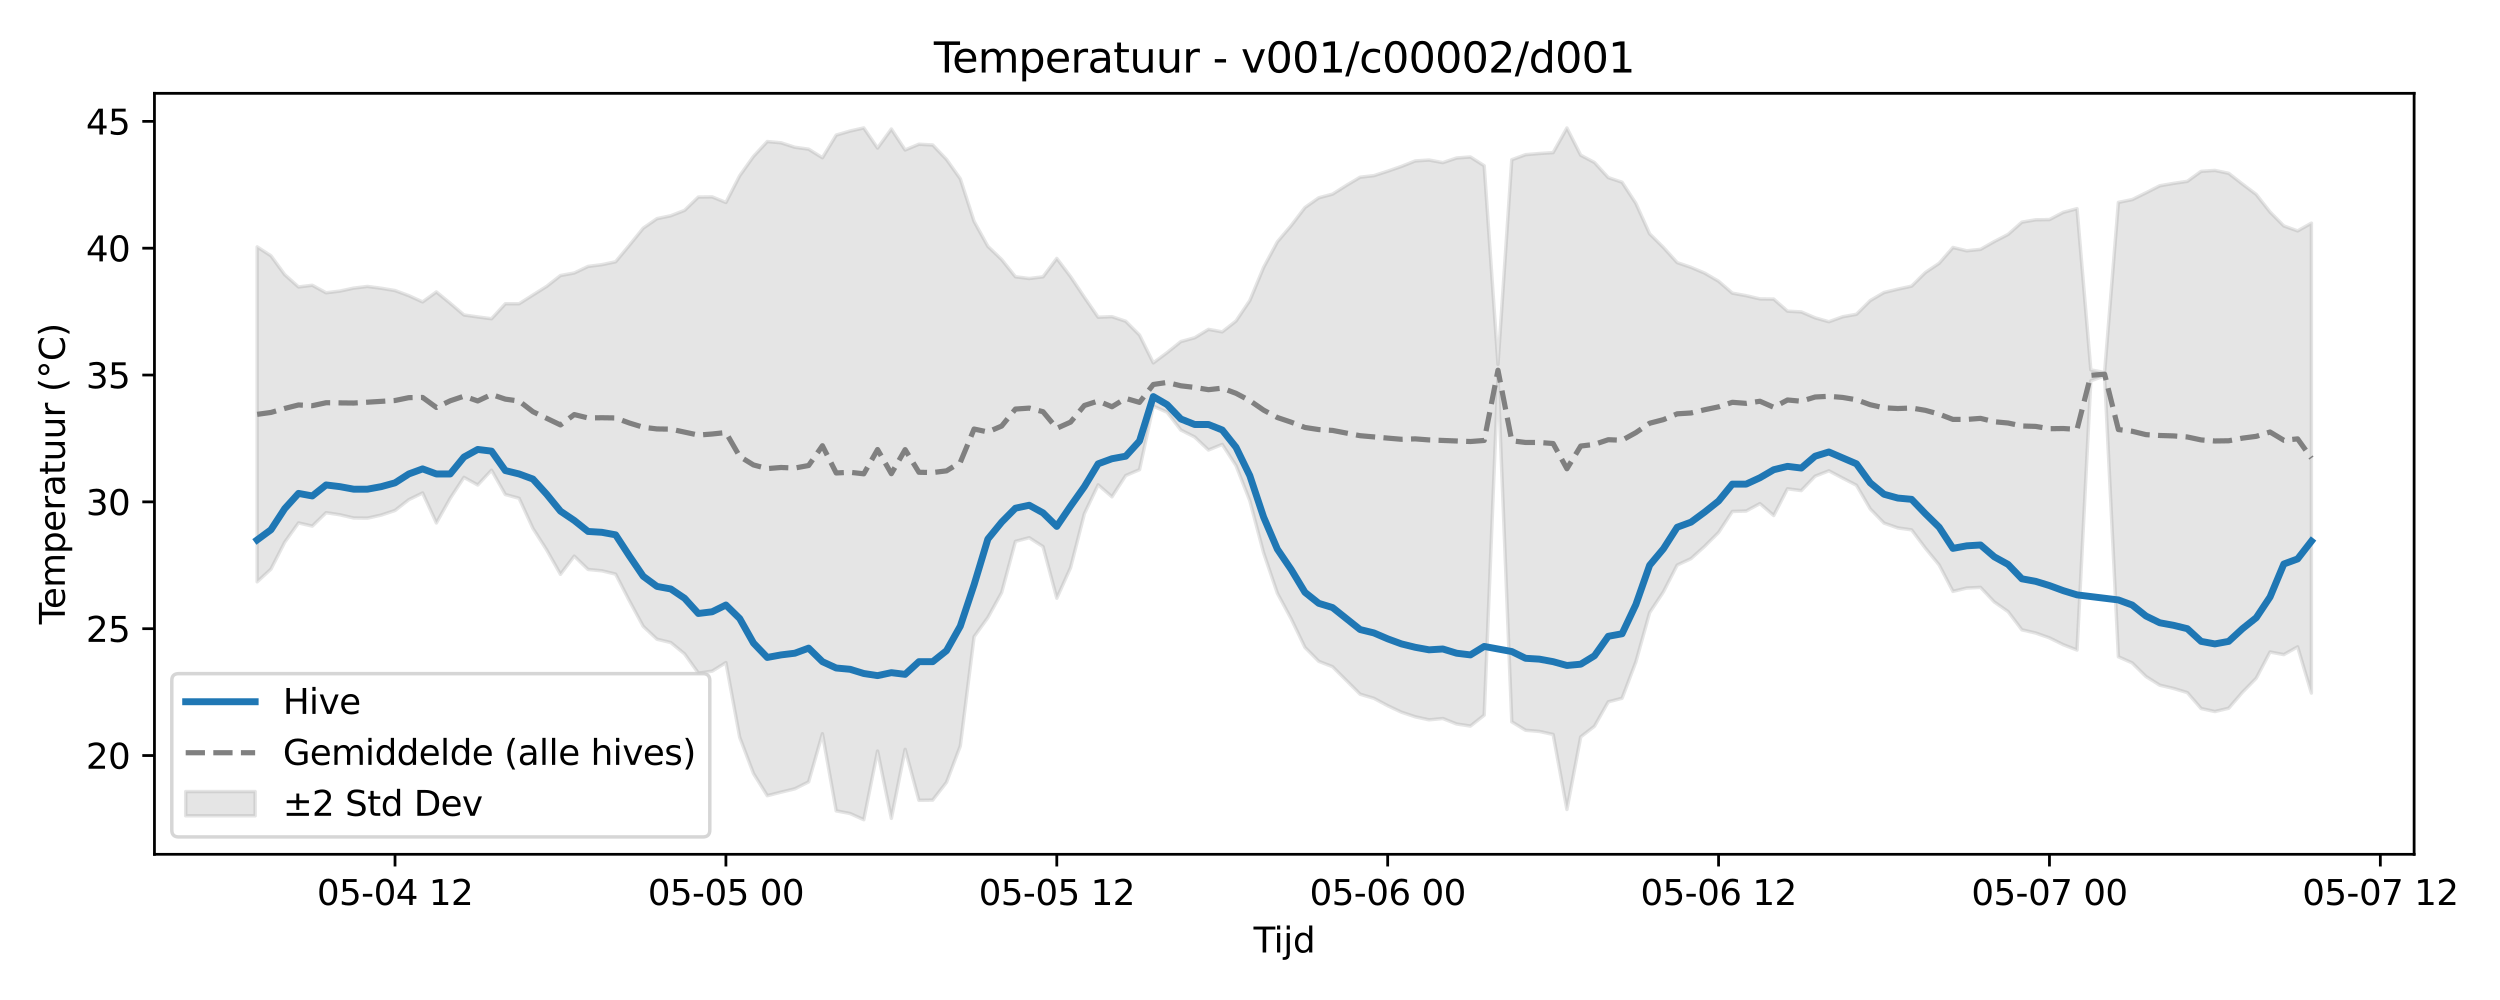 <?xml version="1.0" encoding="utf-8" standalone="no"?>
<!DOCTYPE svg PUBLIC "-//W3C//DTD SVG 1.1//EN"
  "http://www.w3.org/Graphics/SVG/1.1/DTD/svg11.dtd">
<svg xmlns:xlink="http://www.w3.org/1999/xlink" width="720pt" height="288pt" viewBox="0 0 720 288" xmlns="http://www.w3.org/2000/svg" version="1.1">
 <defs>
  <style type="text/css">*{stroke-linejoin: round; stroke-linecap: butt}</style>
 </defs>
 <g id="figure_1">
  <g id="patch_1">
   <path d="M 0 288 
L 720 288 
L 720 0 
L 0 0 
z
" style="fill: #ffffff"/>
  </g>
  <g id="axes_1">
   <g id="patch_2">
    <path d="M 44.48 246.04 
L 695.266 246.04 
L 695.266 26.88 
L 44.48 26.88 
z
" style="fill: #ffffff"/>
   </g>
   <g id="FillBetweenPolyCollection_1">
    <defs>
     <path id="m8a7bbff77e" d="M 74.061 -216.897 
L 74.061 -120.437 
L 78.032 -124.097 
L 82.002 -131.841 
L 85.973 -137.394 
L 89.944 -136.48 
L 93.914 -140.349 
L 97.885 -139.742 
L 101.856 -138.82 
L 105.826 -138.769 
L 109.797 -139.658 
L 113.767 -140.983 
L 117.738 -144.092 
L 121.709 -146.026 
L 125.679 -137.387 
L 129.65 -144.455 
L 133.621 -150.515 
L 137.591 -148.321 
L 141.562 -152.577 
L 145.533 -145.579 
L 149.503 -144.49 
L 153.474 -135.836 
L 157.444 -129.611 
L 161.415 -122.599 
L 165.386 -127.829 
L 169.356 -123.993 
L 173.327 -123.608 
L 177.298 -122.653 
L 181.268 -114.953 
L 185.239 -107.623 
L 189.209 -103.897 
L 193.18 -102.943 
L 197.151 -99.689 
L 201.121 -94.151 
L 205.092 -94.703 
L 209.063 -97.174 
L 213.033 -75.674 
L 217.004 -65.231 
L 220.974 -58.84 
L 224.945 -59.857 
L 228.916 -60.82 
L 232.886 -62.826 
L 236.857 -76.683 
L 240.828 -54.469 
L 244.798 -53.71 
L 248.769 -51.922 
L 252.739 -71.7 
L 256.71 -52.318 
L 260.681 -72.188 
L 264.651 -57.509 
L 268.622 -57.568 
L 272.593 -62.69 
L 276.563 -73.143 
L 280.534 -104.623 
L 284.505 -110.134 
L 288.475 -117.341 
L 292.446 -132.087 
L 296.416 -133.137 
L 300.387 -130.577 
L 304.358 -115.721 
L 308.328 -124.538 
L 312.299 -140.047 
L 316.27 -148.365 
L 320.24 -144.917 
L 324.211 -151.049 
L 328.181 -152.731 
L 332.152 -171.052 
L 336.123 -169.272 
L 340.093 -164.14 
L 344.064 -162.134 
L 348.035 -158.396 
L 352.005 -160.008 
L 355.976 -153.893 
L 359.946 -143.797 
L 363.917 -128.785 
L 367.888 -117.134 
L 371.858 -109.786 
L 375.829 -101.546 
L 379.8 -97.537 
L 383.77 -95.989 
L 387.741 -92.024 
L 391.711 -88.07 
L 395.682 -86.886 
L 399.653 -84.758 
L 403.623 -82.885 
L 407.594 -81.559 
L 411.565 -80.69 
L 415.535 -81.068 
L 419.506 -79.492 
L 423.477 -78.893 
L 427.447 -82.028 
L 431.418 -179.66 
L 435.388 -80.12 
L 439.359 -77.685 
L 443.33 -77.35 
L 447.3 -76.48 
L 451.271 -54.865 
L 455.242 -75.766 
L 459.212 -78.849 
L 463.183 -85.872 
L 467.153 -86.897 
L 471.124 -97.358 
L 475.095 -111.558 
L 479.065 -117.55 
L 483.036 -125.271 
L 487.007 -127.111 
L 490.977 -130.687 
L 494.948 -134.645 
L 498.918 -140.701 
L 502.889 -140.82 
L 506.86 -142.963 
L 510.83 -139.526 
L 514.801 -147.225 
L 518.772 -146.71 
L 522.742 -150.847 
L 526.713 -152.404 
L 530.683 -150.301 
L 534.654 -148.25 
L 538.625 -141.438 
L 542.595 -137.35 
L 546.566 -135.96 
L 550.537 -135.398 
L 554.507 -130.125 
L 558.478 -125.285 
L 562.449 -117.682 
L 566.419 -118.639 
L 570.39 -118.835 
L 574.36 -114.63 
L 578.331 -111.85 
L 582.302 -106.615 
L 586.272 -105.69 
L 590.243 -104.29 
L 594.214 -102.329 
L 598.184 -100.787 
L 602.155 -178.344 
L 606.125 -179.747 
L 610.096 -98.854 
L 614.067 -97.075 
L 618.037 -93.17 
L 622.008 -90.661 
L 625.979 -89.728 
L 629.949 -88.529 
L 633.92 -83.945 
L 637.89 -83.073 
L 641.861 -84.025 
L 645.832 -88.637 
L 649.802 -92.678 
L 653.773 -100.217 
L 657.744 -99.472 
L 661.714 -101.709 
L 665.685 -88.395 
L 665.685 -223.735 
L 665.685 -223.735 
L 661.714 -221.502 
L 657.744 -222.927 
L 653.773 -226.95 
L 649.802 -231.994 
L 645.832 -234.999 
L 641.861 -238.09 
L 637.89 -238.92 
L 633.92 -238.657 
L 629.949 -235.777 
L 625.979 -235.187 
L 622.008 -234.498 
L 618.037 -232.475 
L 614.067 -230.519 
L 610.096 -229.714 
L 606.125 -180.721 
L 602.155 -181.475 
L 598.184 -227.903 
L 594.214 -226.848 
L 590.243 -224.764 
L 586.272 -224.703 
L 582.302 -224.023 
L 578.331 -220.492 
L 574.36 -218.442 
L 570.39 -216.186 
L 566.419 -215.773 
L 562.449 -216.73 
L 558.478 -212.171 
L 554.507 -209.522 
L 550.537 -205.588 
L 546.566 -204.722 
L 542.595 -203.759 
L 538.625 -201.436 
L 534.654 -197.485 
L 530.683 -196.774 
L 526.713 -195.34 
L 522.742 -196.471 
L 518.772 -198.172 
L 514.801 -198.388 
L 510.83 -201.866 
L 506.86 -201.919 
L 502.889 -202.846 
L 498.918 -203.573 
L 494.948 -207.011 
L 490.977 -209.326 
L 487.007 -211.015 
L 483.036 -212.367 
L 479.065 -216.74 
L 475.095 -220.663 
L 471.124 -229.445 
L 467.153 -235.522 
L 463.183 -236.851 
L 459.212 -241.195 
L 455.242 -243.304 
L 451.271 -251.137 
L 447.3 -244.052 
L 443.33 -243.79 
L 439.359 -243.455 
L 435.388 -241.994 
L 431.418 -183.081 
L 427.447 -240.269 
L 423.477 -242.795 
L 419.506 -242.501 
L 415.535 -241.169 
L 411.565 -241.912 
L 407.594 -241.652 
L 403.623 -240.082 
L 399.653 -238.696 
L 395.682 -237.42 
L 391.711 -236.967 
L 387.741 -234.596 
L 383.77 -232.092 
L 379.8 -231.031 
L 375.829 -228.239 
L 371.858 -223.043 
L 367.888 -218.374 
L 363.917 -210.984 
L 359.946 -201.452 
L 355.976 -195.556 
L 352.005 -192.424 
L 348.035 -193.143 
L 344.064 -190.724 
L 340.093 -189.631 
L 336.123 -186.447 
L 332.152 -183.491 
L 328.181 -191.502 
L 324.211 -195.478 
L 320.24 -196.8 
L 316.27 -196.639 
L 312.299 -202.401 
L 308.328 -208.331 
L 304.358 -213.577 
L 300.387 -208.279 
L 296.416 -207.789 
L 292.446 -208.291 
L 288.475 -213.256 
L 284.505 -217.054 
L 280.534 -224.249 
L 276.563 -236.512 
L 272.593 -242.095 
L 268.622 -246.243 
L 264.651 -246.464 
L 260.681 -244.813 
L 256.71 -250.843 
L 252.739 -245.362 
L 248.769 -251.158 
L 244.798 -250.263 
L 240.828 -249.098 
L 236.857 -242.57 
L 232.886 -245.043 
L 228.916 -245.588 
L 224.945 -246.875 
L 220.974 -247.243 
L 217.004 -242.963 
L 213.033 -237.39 
L 209.063 -229.689 
L 205.092 -231.307 
L 201.121 -231.251 
L 197.151 -227.418 
L 193.18 -225.868 
L 189.209 -225.036 
L 185.239 -222.284 
L 181.268 -217.389 
L 177.298 -212.612 
L 173.327 -211.778 
L 169.356 -211.271 
L 165.386 -209.383 
L 161.415 -208.647 
L 157.444 -205.531 
L 153.474 -203.04 
L 149.503 -200.515 
L 145.533 -200.521 
L 141.562 -196.203 
L 137.591 -196.724 
L 133.621 -197.29 
L 129.65 -200.672 
L 125.679 -203.925 
L 121.709 -201.049 
L 117.738 -202.861 
L 113.767 -204.326 
L 109.797 -204.982 
L 105.826 -205.505 
L 101.856 -205.027 
L 97.885 -204.167 
L 93.914 -203.682 
L 89.944 -205.846 
L 85.973 -205.358 
L 82.002 -208.902 
L 78.032 -214.333 
L 74.061 -216.897 
z
" style="stroke: #808080; stroke-opacity: 0.2"/>
    </defs>
    <g clip-path="url(#p8f0fb37a9b)">
     <use xlink:href="#m8a7bbff77e" x="0" y="288" style="fill: #808080; fill-opacity: 0.2; stroke: #808080; stroke-opacity: 0.2"/>
    </g>
   </g>
   <g id="matplotlib.axis_1">
    <g id="xtick_1">
     <g id="line2d_1">
      <defs>
       <path id="m8857da39a8" d="M 0 0 
L 0 3.5 
" style="stroke: #000000; stroke-width: 0.8"/>
      </defs>
      <g>
       <use xlink:href="#m8857da39a8" x="113.767" y="246.04" style="stroke: #000000; stroke-width: 0.8"/>
      </g>
     </g>
     <g id="text_1">
      <!-- 05-04 12 -->
      <g transform="translate(91.287 260.638) scale(0.1 -0.1)">
       <defs>
        <path id="DejaVuSans-30" d="M 2034 4250 
Q 1547 4250 1301 3770 
Q 1056 3291 1056 2328 
Q 1056 1369 1301 889 
Q 1547 409 2034 409 
Q 2525 409 2770 889 
Q 3016 1369 3016 2328 
Q 3016 3291 2770 3770 
Q 2525 4250 2034 4250 
z
M 2034 4750 
Q 2819 4750 3233 4129 
Q 3647 3509 3647 2328 
Q 3647 1150 3233 529 
Q 2819 -91 2034 -91 
Q 1250 -91 836 529 
Q 422 1150 422 2328 
Q 422 3509 836 4129 
Q 1250 4750 2034 4750 
z
" transform="scale(0.016)"/>
        <path id="DejaVuSans-35" d="M 691 4666 
L 3169 4666 
L 3169 4134 
L 1269 4134 
L 1269 2991 
Q 1406 3038 1543 3061 
Q 1681 3084 1819 3084 
Q 2600 3084 3056 2656 
Q 3513 2228 3513 1497 
Q 3513 744 3044 326 
Q 2575 -91 1722 -91 
Q 1428 -91 1123 -41 
Q 819 9 494 109 
L 494 744 
Q 775 591 1075 516 
Q 1375 441 1709 441 
Q 2250 441 2565 725 
Q 2881 1009 2881 1497 
Q 2881 1984 2565 2268 
Q 2250 2553 1709 2553 
Q 1456 2553 1204 2497 
Q 953 2441 691 2322 
L 691 4666 
z
" transform="scale(0.016)"/>
        <path id="DejaVuSans-2d" d="M 313 2009 
L 1997 2009 
L 1997 1497 
L 313 1497 
L 313 2009 
z
" transform="scale(0.016)"/>
        <path id="DejaVuSans-34" d="M 2419 4116 
L 825 1625 
L 2419 1625 
L 2419 4116 
z
M 2253 4666 
L 3047 4666 
L 3047 1625 
L 3713 1625 
L 3713 1100 
L 3047 1100 
L 3047 0 
L 2419 0 
L 2419 1100 
L 313 1100 
L 313 1709 
L 2253 4666 
z
" transform="scale(0.016)"/>
        <path id="DejaVuSans-20" transform="scale(0.016)"/>
        <path id="DejaVuSans-31" d="M 794 531 
L 1825 531 
L 1825 4091 
L 703 3866 
L 703 4441 
L 1819 4666 
L 2450 4666 
L 2450 531 
L 3481 531 
L 3481 0 
L 794 0 
L 794 531 
z
" transform="scale(0.016)"/>
        <path id="DejaVuSans-32" d="M 1228 531 
L 3431 531 
L 3431 0 
L 469 0 
L 469 531 
Q 828 903 1448 1529 
Q 2069 2156 2228 2338 
Q 2531 2678 2651 2914 
Q 2772 3150 2772 3378 
Q 2772 3750 2511 3984 
Q 2250 4219 1831 4219 
Q 1534 4219 1204 4116 
Q 875 4013 500 3803 
L 500 4441 
Q 881 4594 1212 4672 
Q 1544 4750 1819 4750 
Q 2544 4750 2975 4387 
Q 3406 4025 3406 3419 
Q 3406 3131 3298 2873 
Q 3191 2616 2906 2266 
Q 2828 2175 2409 1742 
Q 1991 1309 1228 531 
z
" transform="scale(0.016)"/>
       </defs>
       <use xlink:href="#DejaVuSans-30"/>
       <use xlink:href="#DejaVuSans-35" transform="translate(63.623 0)"/>
       <use xlink:href="#DejaVuSans-2d" transform="translate(127.246 0)"/>
       <use xlink:href="#DejaVuSans-30" transform="translate(163.33 0)"/>
       <use xlink:href="#DejaVuSans-34" transform="translate(226.953 0)"/>
       <use xlink:href="#DejaVuSans-20" transform="translate(290.576 0)"/>
       <use xlink:href="#DejaVuSans-31" transform="translate(322.363 0)"/>
       <use xlink:href="#DejaVuSans-32" transform="translate(385.986 0)"/>
      </g>
     </g>
    </g>
    <g id="xtick_2">
     <g id="line2d_2">
      <g>
       <use xlink:href="#m8857da39a8" x="209.063" y="246.04" style="stroke: #000000; stroke-width: 0.8"/>
      </g>
     </g>
     <g id="text_2">
      <!-- 05-05 00 -->
      <g transform="translate(186.582 260.638) scale(0.1 -0.1)">
       <use xlink:href="#DejaVuSans-30"/>
       <use xlink:href="#DejaVuSans-35" transform="translate(63.623 0)"/>
       <use xlink:href="#DejaVuSans-2d" transform="translate(127.246 0)"/>
       <use xlink:href="#DejaVuSans-30" transform="translate(163.33 0)"/>
       <use xlink:href="#DejaVuSans-35" transform="translate(226.953 0)"/>
       <use xlink:href="#DejaVuSans-20" transform="translate(290.576 0)"/>
       <use xlink:href="#DejaVuSans-30" transform="translate(322.363 0)"/>
       <use xlink:href="#DejaVuSans-30" transform="translate(385.986 0)"/>
      </g>
     </g>
    </g>
    <g id="xtick_3">
     <g id="line2d_3">
      <g>
       <use xlink:href="#m8857da39a8" x="304.358" y="246.04" style="stroke: #000000; stroke-width: 0.8"/>
      </g>
     </g>
     <g id="text_3">
      <!-- 05-05 12 -->
      <g transform="translate(281.877 260.638) scale(0.1 -0.1)">
       <use xlink:href="#DejaVuSans-30"/>
       <use xlink:href="#DejaVuSans-35" transform="translate(63.623 0)"/>
       <use xlink:href="#DejaVuSans-2d" transform="translate(127.246 0)"/>
       <use xlink:href="#DejaVuSans-30" transform="translate(163.33 0)"/>
       <use xlink:href="#DejaVuSans-35" transform="translate(226.953 0)"/>
       <use xlink:href="#DejaVuSans-20" transform="translate(290.576 0)"/>
       <use xlink:href="#DejaVuSans-31" transform="translate(322.363 0)"/>
       <use xlink:href="#DejaVuSans-32" transform="translate(385.986 0)"/>
      </g>
     </g>
    </g>
    <g id="xtick_4">
     <g id="line2d_4">
      <g>
       <use xlink:href="#m8857da39a8" x="399.653" y="246.04" style="stroke: #000000; stroke-width: 0.8"/>
      </g>
     </g>
     <g id="text_4">
      <!-- 05-06 00 -->
      <g transform="translate(377.172 260.638) scale(0.1 -0.1)">
       <defs>
        <path id="DejaVuSans-36" d="M 2113 2584 
Q 1688 2584 1439 2293 
Q 1191 2003 1191 1497 
Q 1191 994 1439 701 
Q 1688 409 2113 409 
Q 2538 409 2786 701 
Q 3034 994 3034 1497 
Q 3034 2003 2786 2293 
Q 2538 2584 2113 2584 
z
M 3366 4563 
L 3366 3988 
Q 3128 4100 2886 4159 
Q 2644 4219 2406 4219 
Q 1781 4219 1451 3797 
Q 1122 3375 1075 2522 
Q 1259 2794 1537 2939 
Q 1816 3084 2150 3084 
Q 2853 3084 3261 2657 
Q 3669 2231 3669 1497 
Q 3669 778 3244 343 
Q 2819 -91 2113 -91 
Q 1303 -91 875 529 
Q 447 1150 447 2328 
Q 447 3434 972 4092 
Q 1497 4750 2381 4750 
Q 2619 4750 2861 4703 
Q 3103 4656 3366 4563 
z
" transform="scale(0.016)"/>
       </defs>
       <use xlink:href="#DejaVuSans-30"/>
       <use xlink:href="#DejaVuSans-35" transform="translate(63.623 0)"/>
       <use xlink:href="#DejaVuSans-2d" transform="translate(127.246 0)"/>
       <use xlink:href="#DejaVuSans-30" transform="translate(163.33 0)"/>
       <use xlink:href="#DejaVuSans-36" transform="translate(226.953 0)"/>
       <use xlink:href="#DejaVuSans-20" transform="translate(290.576 0)"/>
       <use xlink:href="#DejaVuSans-30" transform="translate(322.363 0)"/>
       <use xlink:href="#DejaVuSans-30" transform="translate(385.986 0)"/>
      </g>
     </g>
    </g>
    <g id="xtick_5">
     <g id="line2d_5">
      <g>
       <use xlink:href="#m8857da39a8" x="494.948" y="246.04" style="stroke: #000000; stroke-width: 0.8"/>
      </g>
     </g>
     <g id="text_5">
      <!-- 05-06 12 -->
      <g transform="translate(472.467 260.638) scale(0.1 -0.1)">
       <use xlink:href="#DejaVuSans-30"/>
       <use xlink:href="#DejaVuSans-35" transform="translate(63.623 0)"/>
       <use xlink:href="#DejaVuSans-2d" transform="translate(127.246 0)"/>
       <use xlink:href="#DejaVuSans-30" transform="translate(163.33 0)"/>
       <use xlink:href="#DejaVuSans-36" transform="translate(226.953 0)"/>
       <use xlink:href="#DejaVuSans-20" transform="translate(290.576 0)"/>
       <use xlink:href="#DejaVuSans-31" transform="translate(322.363 0)"/>
       <use xlink:href="#DejaVuSans-32" transform="translate(385.986 0)"/>
      </g>
     </g>
    </g>
    <g id="xtick_6">
     <g id="line2d_6">
      <g>
       <use xlink:href="#m8857da39a8" x="590.243" y="246.04" style="stroke: #000000; stroke-width: 0.8"/>
      </g>
     </g>
     <g id="text_6">
      <!-- 05-07 00 -->
      <g transform="translate(567.762 260.638) scale(0.1 -0.1)">
       <defs>
        <path id="DejaVuSans-37" d="M 525 4666 
L 3525 4666 
L 3525 4397 
L 1831 0 
L 1172 0 
L 2766 4134 
L 525 4134 
L 525 4666 
z
" transform="scale(0.016)"/>
       </defs>
       <use xlink:href="#DejaVuSans-30"/>
       <use xlink:href="#DejaVuSans-35" transform="translate(63.623 0)"/>
       <use xlink:href="#DejaVuSans-2d" transform="translate(127.246 0)"/>
       <use xlink:href="#DejaVuSans-30" transform="translate(163.33 0)"/>
       <use xlink:href="#DejaVuSans-37" transform="translate(226.953 0)"/>
       <use xlink:href="#DejaVuSans-20" transform="translate(290.576 0)"/>
       <use xlink:href="#DejaVuSans-30" transform="translate(322.363 0)"/>
       <use xlink:href="#DejaVuSans-30" transform="translate(385.986 0)"/>
      </g>
     </g>
    </g>
    <g id="xtick_7">
     <g id="line2d_7">
      <g>
       <use xlink:href="#m8857da39a8" x="685.538" y="246.04" style="stroke: #000000; stroke-width: 0.8"/>
      </g>
     </g>
     <g id="text_7">
      <!-- 05-07 12 -->
      <g transform="translate(663.058 260.638) scale(0.1 -0.1)">
       <use xlink:href="#DejaVuSans-30"/>
       <use xlink:href="#DejaVuSans-35" transform="translate(63.623 0)"/>
       <use xlink:href="#DejaVuSans-2d" transform="translate(127.246 0)"/>
       <use xlink:href="#DejaVuSans-30" transform="translate(163.33 0)"/>
       <use xlink:href="#DejaVuSans-37" transform="translate(226.953 0)"/>
       <use xlink:href="#DejaVuSans-20" transform="translate(290.576 0)"/>
       <use xlink:href="#DejaVuSans-31" transform="translate(322.363 0)"/>
       <use xlink:href="#DejaVuSans-32" transform="translate(385.986 0)"/>
      </g>
     </g>
    </g>
    <g id="text_8">
     <!-- Tijd -->
     <g transform="translate(361.023 274.317) scale(0.1 -0.1)">
      <defs>
       <path id="DejaVuSans-54" d="M -19 4666 
L 3928 4666 
L 3928 4134 
L 2272 4134 
L 2272 0 
L 1638 0 
L 1638 4134 
L -19 4134 
L -19 4666 
z
" transform="scale(0.016)"/>
       <path id="DejaVuSans-69" d="M 603 3500 
L 1178 3500 
L 1178 0 
L 603 0 
L 603 3500 
z
M 603 4863 
L 1178 4863 
L 1178 4134 
L 603 4134 
L 603 4863 
z
" transform="scale(0.016)"/>
       <path id="DejaVuSans-6a" d="M 603 3500 
L 1178 3500 
L 1178 -63 
Q 1178 -731 923 -1031 
Q 669 -1331 103 -1331 
L -116 -1331 
L -116 -844 
L 38 -844 
Q 366 -844 484 -692 
Q 603 -541 603 -63 
L 603 3500 
z
M 603 4863 
L 1178 4863 
L 1178 4134 
L 603 4134 
L 603 4863 
z
" transform="scale(0.016)"/>
       <path id="DejaVuSans-64" d="M 2906 2969 
L 2906 4863 
L 3481 4863 
L 3481 0 
L 2906 0 
L 2906 525 
Q 2725 213 2448 61 
Q 2172 -91 1784 -91 
Q 1150 -91 751 415 
Q 353 922 353 1747 
Q 353 2572 751 3078 
Q 1150 3584 1784 3584 
Q 2172 3584 2448 3432 
Q 2725 3281 2906 2969 
z
M 947 1747 
Q 947 1113 1208 752 
Q 1469 391 1925 391 
Q 2381 391 2643 752 
Q 2906 1113 2906 1747 
Q 2906 2381 2643 2742 
Q 2381 3103 1925 3103 
Q 1469 3103 1208 2742 
Q 947 2381 947 1747 
z
" transform="scale(0.016)"/>
      </defs>
      <use xlink:href="#DejaVuSans-54"/>
      <use xlink:href="#DejaVuSans-69" transform="translate(57.959 0)"/>
      <use xlink:href="#DejaVuSans-6a" transform="translate(85.742 0)"/>
      <use xlink:href="#DejaVuSans-64" transform="translate(113.525 0)"/>
     </g>
    </g>
   </g>
   <g id="matplotlib.axis_2">
    <g id="ytick_1">
     <g id="line2d_8">
      <defs>
       <path id="mfa6ffd2663" d="M 0 0 
L -3.5 0 
" style="stroke: #000000; stroke-width: 0.8"/>
      </defs>
      <g>
       <use xlink:href="#mfa6ffd2663" x="44.48" y="217.59" style="stroke: #000000; stroke-width: 0.8"/>
      </g>
     </g>
     <g id="text_9">
      <!-- 20 -->
      <g transform="translate(24.755 221.389) scale(0.1 -0.1)">
       <use xlink:href="#DejaVuSans-32"/>
       <use xlink:href="#DejaVuSans-30" transform="translate(63.623 0)"/>
      </g>
     </g>
    </g>
    <g id="ytick_2">
     <g id="line2d_9">
      <g>
       <use xlink:href="#mfa6ffd2663" x="44.48" y="181.063" style="stroke: #000000; stroke-width: 0.8"/>
      </g>
     </g>
     <g id="text_10">
      <!-- 25 -->
      <g transform="translate(24.755 184.862) scale(0.1 -0.1)">
       <use xlink:href="#DejaVuSans-32"/>
       <use xlink:href="#DejaVuSans-35" transform="translate(63.623 0)"/>
      </g>
     </g>
    </g>
    <g id="ytick_3">
     <g id="line2d_10">
      <g>
       <use xlink:href="#mfa6ffd2663" x="44.48" y="144.536" style="stroke: #000000; stroke-width: 0.8"/>
      </g>
     </g>
     <g id="text_11">
      <!-- 30 -->
      <g transform="translate(24.755 148.336) scale(0.1 -0.1)">
       <defs>
        <path id="DejaVuSans-33" d="M 2597 2516 
Q 3050 2419 3304 2112 
Q 3559 1806 3559 1356 
Q 3559 666 3084 287 
Q 2609 -91 1734 -91 
Q 1441 -91 1130 -33 
Q 819 25 488 141 
L 488 750 
Q 750 597 1062 519 
Q 1375 441 1716 441 
Q 2309 441 2620 675 
Q 2931 909 2931 1356 
Q 2931 1769 2642 2001 
Q 2353 2234 1838 2234 
L 1294 2234 
L 1294 2753 
L 1863 2753 
Q 2328 2753 2575 2939 
Q 2822 3125 2822 3475 
Q 2822 3834 2567 4026 
Q 2313 4219 1838 4219 
Q 1578 4219 1281 4162 
Q 984 4106 628 3988 
L 628 4550 
Q 988 4650 1302 4700 
Q 1616 4750 1894 4750 
Q 2613 4750 3031 4423 
Q 3450 4097 3450 3541 
Q 3450 3153 3228 2886 
Q 3006 2619 2597 2516 
z
" transform="scale(0.016)"/>
       </defs>
       <use xlink:href="#DejaVuSans-33"/>
       <use xlink:href="#DejaVuSans-30" transform="translate(63.623 0)"/>
      </g>
     </g>
    </g>
    <g id="ytick_4">
     <g id="line2d_11">
      <g>
       <use xlink:href="#mfa6ffd2663" x="44.48" y="108.01" style="stroke: #000000; stroke-width: 0.8"/>
      </g>
     </g>
     <g id="text_12">
      <!-- 35 -->
      <g transform="translate(24.755 111.809) scale(0.1 -0.1)">
       <use xlink:href="#DejaVuSans-33"/>
       <use xlink:href="#DejaVuSans-35" transform="translate(63.623 0)"/>
      </g>
     </g>
    </g>
    <g id="ytick_5">
     <g id="line2d_12">
      <g>
       <use xlink:href="#mfa6ffd2663" x="44.48" y="71.483" style="stroke: #000000; stroke-width: 0.8"/>
      </g>
     </g>
     <g id="text_13">
      <!-- 40 -->
      <g transform="translate(24.755 75.282) scale(0.1 -0.1)">
       <use xlink:href="#DejaVuSans-34"/>
       <use xlink:href="#DejaVuSans-30" transform="translate(63.623 0)"/>
      </g>
     </g>
    </g>
    <g id="ytick_6">
     <g id="line2d_13">
      <g>
       <use xlink:href="#mfa6ffd2663" x="44.48" y="34.956" style="stroke: #000000; stroke-width: 0.8"/>
      </g>
     </g>
     <g id="text_14">
      <!-- 45 -->
      <g transform="translate(24.755 38.755) scale(0.1 -0.1)">
       <use xlink:href="#DejaVuSans-34"/>
       <use xlink:href="#DejaVuSans-35" transform="translate(63.623 0)"/>
      </g>
     </g>
    </g>
    <g id="text_15">
     <!-- Temperatuur (°C) -->
     <g transform="translate(18.675 179.816) rotate(-90) scale(0.1 -0.1)">
      <defs>
       <path id="DejaVuSans-65" d="M 3597 1894 
L 3597 1613 
L 953 1613 
Q 991 1019 1311 708 
Q 1631 397 2203 397 
Q 2534 397 2845 478 
Q 3156 559 3463 722 
L 3463 178 
Q 3153 47 2828 -22 
Q 2503 -91 2169 -91 
Q 1331 -91 842 396 
Q 353 884 353 1716 
Q 353 2575 817 3079 
Q 1281 3584 2069 3584 
Q 2775 3584 3186 3129 
Q 3597 2675 3597 1894 
z
M 3022 2063 
Q 3016 2534 2758 2815 
Q 2500 3097 2075 3097 
Q 1594 3097 1305 2825 
Q 1016 2553 972 2059 
L 3022 2063 
z
" transform="scale(0.016)"/>
       <path id="DejaVuSans-6d" d="M 3328 2828 
Q 3544 3216 3844 3400 
Q 4144 3584 4550 3584 
Q 5097 3584 5394 3201 
Q 5691 2819 5691 2113 
L 5691 0 
L 5113 0 
L 5113 2094 
Q 5113 2597 4934 2840 
Q 4756 3084 4391 3084 
Q 3944 3084 3684 2787 
Q 3425 2491 3425 1978 
L 3425 0 
L 2847 0 
L 2847 2094 
Q 2847 2600 2669 2842 
Q 2491 3084 2119 3084 
Q 1678 3084 1418 2786 
Q 1159 2488 1159 1978 
L 1159 0 
L 581 0 
L 581 3500 
L 1159 3500 
L 1159 2956 
Q 1356 3278 1631 3431 
Q 1906 3584 2284 3584 
Q 2666 3584 2933 3390 
Q 3200 3197 3328 2828 
z
" transform="scale(0.016)"/>
       <path id="DejaVuSans-70" d="M 1159 525 
L 1159 -1331 
L 581 -1331 
L 581 3500 
L 1159 3500 
L 1159 2969 
Q 1341 3281 1617 3432 
Q 1894 3584 2278 3584 
Q 2916 3584 3314 3078 
Q 3713 2572 3713 1747 
Q 3713 922 3314 415 
Q 2916 -91 2278 -91 
Q 1894 -91 1617 61 
Q 1341 213 1159 525 
z
M 3116 1747 
Q 3116 2381 2855 2742 
Q 2594 3103 2138 3103 
Q 1681 3103 1420 2742 
Q 1159 2381 1159 1747 
Q 1159 1113 1420 752 
Q 1681 391 2138 391 
Q 2594 391 2855 752 
Q 3116 1113 3116 1747 
z
" transform="scale(0.016)"/>
       <path id="DejaVuSans-72" d="M 2631 2963 
Q 2534 3019 2420 3045 
Q 2306 3072 2169 3072 
Q 1681 3072 1420 2755 
Q 1159 2438 1159 1844 
L 1159 0 
L 581 0 
L 581 3500 
L 1159 3500 
L 1159 2956 
Q 1341 3275 1631 3429 
Q 1922 3584 2338 3584 
Q 2397 3584 2469 3576 
Q 2541 3569 2628 3553 
L 2631 2963 
z
" transform="scale(0.016)"/>
       <path id="DejaVuSans-61" d="M 2194 1759 
Q 1497 1759 1228 1600 
Q 959 1441 959 1056 
Q 959 750 1161 570 
Q 1363 391 1709 391 
Q 2188 391 2477 730 
Q 2766 1069 2766 1631 
L 2766 1759 
L 2194 1759 
z
M 3341 1997 
L 3341 0 
L 2766 0 
L 2766 531 
Q 2569 213 2275 61 
Q 1981 -91 1556 -91 
Q 1019 -91 701 211 
Q 384 513 384 1019 
Q 384 1609 779 1909 
Q 1175 2209 1959 2209 
L 2766 2209 
L 2766 2266 
Q 2766 2663 2505 2880 
Q 2244 3097 1772 3097 
Q 1472 3097 1187 3025 
Q 903 2953 641 2809 
L 641 3341 
Q 956 3463 1253 3523 
Q 1550 3584 1831 3584 
Q 2591 3584 2966 3190 
Q 3341 2797 3341 1997 
z
" transform="scale(0.016)"/>
       <path id="DejaVuSans-74" d="M 1172 4494 
L 1172 3500 
L 2356 3500 
L 2356 3053 
L 1172 3053 
L 1172 1153 
Q 1172 725 1289 603 
Q 1406 481 1766 481 
L 2356 481 
L 2356 0 
L 1766 0 
Q 1100 0 847 248 
Q 594 497 594 1153 
L 594 3053 
L 172 3053 
L 172 3500 
L 594 3500 
L 594 4494 
L 1172 4494 
z
" transform="scale(0.016)"/>
       <path id="DejaVuSans-75" d="M 544 1381 
L 544 3500 
L 1119 3500 
L 1119 1403 
Q 1119 906 1312 657 
Q 1506 409 1894 409 
Q 2359 409 2629 706 
Q 2900 1003 2900 1516 
L 2900 3500 
L 3475 3500 
L 3475 0 
L 2900 0 
L 2900 538 
Q 2691 219 2414 64 
Q 2138 -91 1772 -91 
Q 1169 -91 856 284 
Q 544 659 544 1381 
z
M 1991 3584 
L 1991 3584 
z
" transform="scale(0.016)"/>
       <path id="DejaVuSans-28" d="M 1984 4856 
Q 1566 4138 1362 3434 
Q 1159 2731 1159 2009 
Q 1159 1288 1364 580 
Q 1569 -128 1984 -844 
L 1484 -844 
Q 1016 -109 783 600 
Q 550 1309 550 2009 
Q 550 2706 781 3412 
Q 1013 4119 1484 4856 
L 1984 4856 
z
" transform="scale(0.016)"/>
       <path id="DejaVuSans-b0" d="M 1600 4347 
Q 1350 4347 1178 4173 
Q 1006 4000 1006 3750 
Q 1006 3503 1178 3333 
Q 1350 3163 1600 3163 
Q 1850 3163 2022 3333 
Q 2194 3503 2194 3750 
Q 2194 3997 2020 4172 
Q 1847 4347 1600 4347 
z
M 1600 4750 
Q 1800 4750 1984 4673 
Q 2169 4597 2303 4453 
Q 2447 4313 2519 4134 
Q 2591 3956 2591 3750 
Q 2591 3338 2302 3052 
Q 2013 2766 1594 2766 
Q 1172 2766 890 3047 
Q 609 3328 609 3750 
Q 609 4169 896 4459 
Q 1184 4750 1600 4750 
z
" transform="scale(0.016)"/>
       <path id="DejaVuSans-43" d="M 4122 4306 
L 4122 3641 
Q 3803 3938 3442 4084 
Q 3081 4231 2675 4231 
Q 1875 4231 1450 3742 
Q 1025 3253 1025 2328 
Q 1025 1406 1450 917 
Q 1875 428 2675 428 
Q 3081 428 3442 575 
Q 3803 722 4122 1019 
L 4122 359 
Q 3791 134 3420 21 
Q 3050 -91 2638 -91 
Q 1578 -91 968 557 
Q 359 1206 359 2328 
Q 359 3453 968 4101 
Q 1578 4750 2638 4750 
Q 3056 4750 3426 4639 
Q 3797 4528 4122 4306 
z
" transform="scale(0.016)"/>
       <path id="DejaVuSans-29" d="M 513 4856 
L 1013 4856 
Q 1481 4119 1714 3412 
Q 1947 2706 1947 2009 
Q 1947 1309 1714 600 
Q 1481 -109 1013 -844 
L 513 -844 
Q 928 -128 1133 580 
Q 1338 1288 1338 2009 
Q 1338 2731 1133 3434 
Q 928 4138 513 4856 
z
" transform="scale(0.016)"/>
      </defs>
      <use xlink:href="#DejaVuSans-54"/>
      <use xlink:href="#DejaVuSans-65" transform="translate(44.084 0)"/>
      <use xlink:href="#DejaVuSans-6d" transform="translate(105.607 0)"/>
      <use xlink:href="#DejaVuSans-70" transform="translate(203.02 0)"/>
      <use xlink:href="#DejaVuSans-65" transform="translate(266.496 0)"/>
      <use xlink:href="#DejaVuSans-72" transform="translate(328.02 0)"/>
      <use xlink:href="#DejaVuSans-61" transform="translate(369.133 0)"/>
      <use xlink:href="#DejaVuSans-74" transform="translate(430.412 0)"/>
      <use xlink:href="#DejaVuSans-75" transform="translate(469.621 0)"/>
      <use xlink:href="#DejaVuSans-75" transform="translate(533 0)"/>
      <use xlink:href="#DejaVuSans-72" transform="translate(596.379 0)"/>
      <use xlink:href="#DejaVuSans-20" transform="translate(637.492 0)"/>
      <use xlink:href="#DejaVuSans-28" transform="translate(669.279 0)"/>
      <use xlink:href="#DejaVuSans-b0" transform="translate(708.293 0)"/>
      <use xlink:href="#DejaVuSans-43" transform="translate(758.293 0)"/>
      <use xlink:href="#DejaVuSans-29" transform="translate(828.117 0)"/>
     </g>
    </g>
   </g>
   <g id="line2d_14">
    <path d="M 74.061 155.495 
L 78.032 152.572 
L 82.002 146.485 
L 85.973 142.101 
L 89.944 142.832 
L 93.914 139.666 
L 97.885 140.153 
L 101.856 140.884 
L 105.826 140.884 
L 109.797 140.153 
L 113.767 139.057 
L 117.738 136.501 
L 121.709 135.04 
L 125.679 136.501 
L 129.65 136.501 
L 133.621 131.63 
L 137.591 129.439 
L 141.562 129.926 
L 145.533 135.527 
L 149.503 136.501 
L 153.474 137.962 
L 157.444 142.345 
L 161.415 147.215 
L 165.386 149.894 
L 169.356 153.059 
L 173.327 153.303 
L 177.298 154.033 
L 181.268 160.121 
L 185.239 165.966 
L 189.209 168.888 
L 193.18 169.618 
L 197.151 172.297 
L 201.121 176.68 
L 205.092 176.193 
L 209.063 174.245 
L 213.033 178.141 
L 217.004 185.203 
L 220.974 189.343 
L 224.945 188.612 
L 228.916 188.125 
L 232.886 186.664 
L 236.857 190.56 
L 240.828 192.387 
L 244.798 192.752 
L 248.769 193.969 
L 252.739 194.578 
L 256.71 193.726 
L 260.681 194.213 
L 264.651 190.56 
L 268.622 190.56 
L 272.593 187.395 
L 276.563 180.333 
L 280.534 168.401 
L 284.505 155.251 
L 288.475 150.381 
L 292.446 146.363 
L 296.416 145.511 
L 300.387 147.702 
L 304.358 151.598 
L 308.328 145.754 
L 312.299 140.153 
L 316.27 133.578 
L 320.24 132.117 
L 324.211 131.387 
L 328.181 127.004 
L 332.152 114.219 
L 336.123 116.533 
L 340.093 120.672 
L 344.064 122.255 
L 348.035 122.255 
L 352.005 123.838 
L 355.976 128.83 
L 359.946 136.988 
L 363.917 148.92 
L 367.888 158.173 
L 371.858 164.017 
L 375.829 170.592 
L 379.8 173.758 
L 383.77 174.975 
L 391.711 181.307 
L 395.682 182.281 
L 399.653 183.985 
L 403.623 185.446 
L 407.594 186.421 
L 411.565 187.151 
L 415.535 186.908 
L 419.506 188.125 
L 423.477 188.612 
L 427.447 186.177 
L 435.388 187.638 
L 439.359 189.586 
L 443.33 189.83 
L 447.3 190.56 
L 451.271 191.656 
L 455.242 191.291 
L 459.212 188.856 
L 463.183 183.255 
L 467.153 182.524 
L 471.124 174.123 
L 475.095 162.8 
L 479.065 158.051 
L 483.036 151.842 
L 487.007 150.381 
L 490.977 147.459 
L 494.948 144.293 
L 498.918 139.423 
L 502.889 139.423 
L 506.86 137.596 
L 510.83 135.283 
L 514.801 134.309 
L 518.772 134.796 
L 522.742 131.387 
L 526.713 130.169 
L 534.654 133.578 
L 538.625 139.057 
L 542.595 142.345 
L 546.566 143.441 
L 550.537 143.806 
L 554.507 147.946 
L 558.478 151.842 
L 562.449 157.93 
L 566.419 157.199 
L 570.39 156.956 
L 574.36 160.365 
L 578.331 162.556 
L 582.302 166.696 
L 586.272 167.427 
L 590.243 168.644 
L 594.214 170.105 
L 598.184 171.323 
L 610.096 172.784 
L 614.067 174.245 
L 618.037 177.411 
L 622.008 179.359 
L 625.979 180.089 
L 629.949 181.063 
L 633.92 184.716 
L 637.89 185.446 
L 641.861 184.716 
L 645.832 181.063 
L 649.802 177.898 
L 653.773 171.932 
L 657.744 162.435 
L 661.714 160.974 
L 665.685 155.86 
L 665.685 155.86 
" clip-path="url(#p8f0fb37a9b)" style="fill: none; stroke: #1f77b4; stroke-width: 2; stroke-linecap: square"/>
   </g>
   <g id="line2d_15">
    <path d="M 74.061 119.333 
L 78.032 118.785 
L 82.002 117.628 
L 85.973 116.624 
L 89.944 116.837 
L 93.914 115.985 
L 101.856 116.076 
L 113.767 115.345 
L 117.738 114.524 
L 121.709 114.463 
L 125.679 117.344 
L 129.65 115.437 
L 133.621 114.097 
L 137.591 115.477 
L 141.562 113.61 
L 145.533 114.95 
L 149.503 115.498 
L 153.474 118.562 
L 161.415 122.377 
L 165.386 119.394 
L 169.356 120.368 
L 173.327 120.307 
L 177.298 120.368 
L 181.268 121.829 
L 185.239 123.047 
L 189.209 123.534 
L 193.18 123.594 
L 201.121 125.299 
L 205.092 124.995 
L 209.063 124.569 
L 213.033 131.468 
L 217.004 133.903 
L 220.974 134.958 
L 224.945 134.634 
L 228.916 134.796 
L 232.886 134.065 
L 236.857 128.373 
L 240.828 136.216 
L 244.798 136.014 
L 248.769 136.46 
L 252.739 129.469 
L 256.71 136.419 
L 260.681 129.5 
L 264.651 136.014 
L 268.622 136.095 
L 272.593 135.608 
L 276.563 133.173 
L 280.534 123.564 
L 284.505 124.406 
L 288.475 122.702 
L 292.446 117.811 
L 296.416 117.537 
L 300.387 118.572 
L 304.358 123.351 
L 308.328 121.565 
L 312.299 116.776 
L 316.27 115.498 
L 320.24 117.141 
L 324.211 114.737 
L 328.181 115.883 
L 332.152 110.729 
L 336.123 110.14 
L 340.093 111.114 
L 344.064 111.571 
L 348.035 112.231 
L 352.005 111.784 
L 355.976 113.276 
L 359.946 115.376 
L 363.917 118.115 
L 367.888 120.246 
L 371.858 121.585 
L 375.829 123.107 
L 379.8 123.716 
L 383.77 123.96 
L 391.711 125.482 
L 403.623 126.517 
L 407.594 126.395 
L 411.565 126.699 
L 423.477 127.156 
L 427.447 126.851 
L 431.418 106.63 
L 435.388 126.943 
L 439.359 127.43 
L 443.33 127.43 
L 447.3 127.734 
L 451.271 134.999 
L 455.242 128.465 
L 459.212 127.978 
L 463.183 126.638 
L 467.153 126.791 
L 471.124 124.599 
L 475.095 121.89 
L 479.065 120.855 
L 483.036 119.181 
L 487.007 118.937 
L 490.977 117.994 
L 494.948 117.172 
L 498.918 115.863 
L 502.889 116.167 
L 506.86 115.559 
L 510.83 117.304 
L 514.801 115.193 
L 518.772 115.559 
L 522.742 114.341 
L 526.713 114.128 
L 530.683 114.463 
L 534.654 115.132 
L 538.625 116.563 
L 542.595 117.446 
L 546.566 117.659 
L 550.537 117.507 
L 554.507 118.176 
L 558.478 119.272 
L 562.449 120.794 
L 566.419 120.794 
L 570.39 120.49 
L 574.36 121.464 
L 578.331 121.829 
L 582.302 122.681 
L 586.272 122.803 
L 590.243 123.473 
L 594.214 123.412 
L 598.184 123.655 
L 602.155 108.091 
L 606.125 107.766 
L 610.096 123.716 
L 614.067 124.203 
L 618.037 125.177 
L 622.008 125.421 
L 625.979 125.543 
L 629.949 125.847 
L 633.92 126.699 
L 637.89 127.004 
L 641.861 126.943 
L 645.832 126.182 
L 649.802 125.664 
L 653.773 124.416 
L 657.744 126.801 
L 661.714 126.395 
L 665.685 131.935 
L 665.685 131.935 
" clip-path="url(#p8f0fb37a9b)" style="fill: none; stroke-dasharray: 5.55,2.4; stroke-dashoffset: 0; stroke: #808080; stroke-width: 1.5"/>
   </g>
   <g id="patch_3">
    <path d="M 44.48 246.04 
L 44.48 26.88 
" style="fill: none; stroke: #000000; stroke-width: 0.8; stroke-linejoin: miter; stroke-linecap: square"/>
   </g>
   <g id="patch_4">
    <path d="M 695.266 246.04 
L 695.266 26.88 
" style="fill: none; stroke: #000000; stroke-width: 0.8; stroke-linejoin: miter; stroke-linecap: square"/>
   </g>
   <g id="patch_5">
    <path d="M 44.48 246.04 
L 695.266 246.04 
" style="fill: none; stroke: #000000; stroke-width: 0.8; stroke-linejoin: miter; stroke-linecap: square"/>
   </g>
   <g id="patch_6">
    <path d="M 44.48 26.88 
L 695.266 26.88 
" style="fill: none; stroke: #000000; stroke-width: 0.8; stroke-linejoin: miter; stroke-linecap: square"/>
   </g>
   <g id="text_16">
    <!-- Temperatuur - v001/c00002/d001 -->
    <g transform="translate(268.951 20.88) scale(0.12 -0.12)">
     <defs>
      <path id="DejaVuSans-76" d="M 191 3500 
L 800 3500 
L 1894 563 
L 2988 3500 
L 3597 3500 
L 2284 0 
L 1503 0 
L 191 3500 
z
" transform="scale(0.016)"/>
      <path id="DejaVuSans-2f" d="M 1625 4666 
L 2156 4666 
L 531 -594 
L 0 -594 
L 1625 4666 
z
" transform="scale(0.016)"/>
      <path id="DejaVuSans-63" d="M 3122 3366 
L 3122 2828 
Q 2878 2963 2633 3030 
Q 2388 3097 2138 3097 
Q 1578 3097 1268 2742 
Q 959 2388 959 1747 
Q 959 1106 1268 751 
Q 1578 397 2138 397 
Q 2388 397 2633 464 
Q 2878 531 3122 666 
L 3122 134 
Q 2881 22 2623 -34 
Q 2366 -91 2075 -91 
Q 1284 -91 818 406 
Q 353 903 353 1747 
Q 353 2603 823 3093 
Q 1294 3584 2113 3584 
Q 2378 3584 2631 3529 
Q 2884 3475 3122 3366 
z
" transform="scale(0.016)"/>
     </defs>
     <use xlink:href="#DejaVuSans-54"/>
     <use xlink:href="#DejaVuSans-65" transform="translate(44.084 0)"/>
     <use xlink:href="#DejaVuSans-6d" transform="translate(105.607 0)"/>
     <use xlink:href="#DejaVuSans-70" transform="translate(203.02 0)"/>
     <use xlink:href="#DejaVuSans-65" transform="translate(266.496 0)"/>
     <use xlink:href="#DejaVuSans-72" transform="translate(328.02 0)"/>
     <use xlink:href="#DejaVuSans-61" transform="translate(369.133 0)"/>
     <use xlink:href="#DejaVuSans-74" transform="translate(430.412 0)"/>
     <use xlink:href="#DejaVuSans-75" transform="translate(469.621 0)"/>
     <use xlink:href="#DejaVuSans-75" transform="translate(533 0)"/>
     <use xlink:href="#DejaVuSans-72" transform="translate(596.379 0)"/>
     <use xlink:href="#DejaVuSans-20" transform="translate(637.492 0)"/>
     <use xlink:href="#DejaVuSans-2d" transform="translate(669.279 0)"/>
     <use xlink:href="#DejaVuSans-20" transform="translate(705.363 0)"/>
     <use xlink:href="#DejaVuSans-76" transform="translate(737.15 0)"/>
     <use xlink:href="#DejaVuSans-30" transform="translate(796.33 0)"/>
     <use xlink:href="#DejaVuSans-30" transform="translate(859.953 0)"/>
     <use xlink:href="#DejaVuSans-31" transform="translate(923.576 0)"/>
     <use xlink:href="#DejaVuSans-2f" transform="translate(987.199 0)"/>
     <use xlink:href="#DejaVuSans-63" transform="translate(1020.891 0)"/>
     <use xlink:href="#DejaVuSans-30" transform="translate(1075.871 0)"/>
     <use xlink:href="#DejaVuSans-30" transform="translate(1139.494 0)"/>
     <use xlink:href="#DejaVuSans-30" transform="translate(1203.117 0)"/>
     <use xlink:href="#DejaVuSans-30" transform="translate(1266.74 0)"/>
     <use xlink:href="#DejaVuSans-32" transform="translate(1330.363 0)"/>
     <use xlink:href="#DejaVuSans-2f" transform="translate(1393.986 0)"/>
     <use xlink:href="#DejaVuSans-64" transform="translate(1427.678 0)"/>
     <use xlink:href="#DejaVuSans-30" transform="translate(1491.154 0)"/>
     <use xlink:href="#DejaVuSans-30" transform="translate(1554.777 0)"/>
     <use xlink:href="#DejaVuSans-31" transform="translate(1618.4 0)"/>
    </g>
   </g>
   <g id="legend_1">
    <g id="patch_7">
     <path d="M 51.48 241.04 
L 202.424 241.04 
Q 204.424 241.04 204.424 239.04 
L 204.424 196.006 
Q 204.424 194.006 202.424 194.006 
L 51.48 194.006 
Q 49.48 194.006 49.48 196.006 
L 49.48 239.04 
Q 49.48 241.04 51.48 241.04 
z
" style="fill: #ffffff; opacity: 0.8; stroke: #cccccc; stroke-linejoin: miter"/>
    </g>
    <g id="line2d_16">
     <path d="M 53.48 202.104 
L 63.48 202.104 
L 73.48 202.104 
" style="fill: none; stroke: #1f77b4; stroke-width: 2; stroke-linecap: square"/>
    </g>
    <g id="text_17">
     <!-- Hive -->
     <g transform="translate(81.48 205.604) scale(0.1 -0.1)">
      <defs>
       <path id="DejaVuSans-48" d="M 628 4666 
L 1259 4666 
L 1259 2753 
L 3553 2753 
L 3553 4666 
L 4184 4666 
L 4184 0 
L 3553 0 
L 3553 2222 
L 1259 2222 
L 1259 0 
L 628 0 
L 628 4666 
z
" transform="scale(0.016)"/>
      </defs>
      <use xlink:href="#DejaVuSans-48"/>
      <use xlink:href="#DejaVuSans-69" transform="translate(75.195 0)"/>
      <use xlink:href="#DejaVuSans-76" transform="translate(102.979 0)"/>
      <use xlink:href="#DejaVuSans-65" transform="translate(162.158 0)"/>
     </g>
    </g>
    <g id="line2d_17">
     <path d="M 53.48 216.782 
L 63.48 216.782 
L 73.48 216.782 
" style="fill: none; stroke-dasharray: 5.55,2.4; stroke-dashoffset: 0; stroke: #808080; stroke-width: 1.5"/>
    </g>
    <g id="text_18">
     <!-- Gemiddelde (alle hives) -->
     <g transform="translate(81.48 220.282) scale(0.1 -0.1)">
      <defs>
       <path id="DejaVuSans-47" d="M 3809 666 
L 3809 1919 
L 2778 1919 
L 2778 2438 
L 4434 2438 
L 4434 434 
Q 4069 175 3628 42 
Q 3188 -91 2688 -91 
Q 1594 -91 976 548 
Q 359 1188 359 2328 
Q 359 3472 976 4111 
Q 1594 4750 2688 4750 
Q 3144 4750 3555 4637 
Q 3966 4525 4313 4306 
L 4313 3634 
Q 3963 3931 3569 4081 
Q 3175 4231 2741 4231 
Q 1884 4231 1454 3753 
Q 1025 3275 1025 2328 
Q 1025 1384 1454 906 
Q 1884 428 2741 428 
Q 3075 428 3337 486 
Q 3600 544 3809 666 
z
" transform="scale(0.016)"/>
       <path id="DejaVuSans-6c" d="M 603 4863 
L 1178 4863 
L 1178 0 
L 603 0 
L 603 4863 
z
" transform="scale(0.016)"/>
       <path id="DejaVuSans-68" d="M 3513 2113 
L 3513 0 
L 2938 0 
L 2938 2094 
Q 2938 2591 2744 2837 
Q 2550 3084 2163 3084 
Q 1697 3084 1428 2787 
Q 1159 2491 1159 1978 
L 1159 0 
L 581 0 
L 581 4863 
L 1159 4863 
L 1159 2956 
Q 1366 3272 1645 3428 
Q 1925 3584 2291 3584 
Q 2894 3584 3203 3211 
Q 3513 2838 3513 2113 
z
" transform="scale(0.016)"/>
       <path id="DejaVuSans-73" d="M 2834 3397 
L 2834 2853 
Q 2591 2978 2328 3040 
Q 2066 3103 1784 3103 
Q 1356 3103 1142 2972 
Q 928 2841 928 2578 
Q 928 2378 1081 2264 
Q 1234 2150 1697 2047 
L 1894 2003 
Q 2506 1872 2764 1633 
Q 3022 1394 3022 966 
Q 3022 478 2636 193 
Q 2250 -91 1575 -91 
Q 1294 -91 989 -36 
Q 684 19 347 128 
L 347 722 
Q 666 556 975 473 
Q 1284 391 1588 391 
Q 1994 391 2212 530 
Q 2431 669 2431 922 
Q 2431 1156 2273 1281 
Q 2116 1406 1581 1522 
L 1381 1569 
Q 847 1681 609 1914 
Q 372 2147 372 2553 
Q 372 3047 722 3315 
Q 1072 3584 1716 3584 
Q 2034 3584 2315 3537 
Q 2597 3491 2834 3397 
z
" transform="scale(0.016)"/>
      </defs>
      <use xlink:href="#DejaVuSans-47"/>
      <use xlink:href="#DejaVuSans-65" transform="translate(77.49 0)"/>
      <use xlink:href="#DejaVuSans-6d" transform="translate(139.014 0)"/>
      <use xlink:href="#DejaVuSans-69" transform="translate(236.426 0)"/>
      <use xlink:href="#DejaVuSans-64" transform="translate(264.209 0)"/>
      <use xlink:href="#DejaVuSans-64" transform="translate(327.686 0)"/>
      <use xlink:href="#DejaVuSans-65" transform="translate(391.162 0)"/>
      <use xlink:href="#DejaVuSans-6c" transform="translate(452.686 0)"/>
      <use xlink:href="#DejaVuSans-64" transform="translate(480.469 0)"/>
      <use xlink:href="#DejaVuSans-65" transform="translate(543.945 0)"/>
      <use xlink:href="#DejaVuSans-20" transform="translate(605.469 0)"/>
      <use xlink:href="#DejaVuSans-28" transform="translate(637.256 0)"/>
      <use xlink:href="#DejaVuSans-61" transform="translate(676.27 0)"/>
      <use xlink:href="#DejaVuSans-6c" transform="translate(737.549 0)"/>
      <use xlink:href="#DejaVuSans-6c" transform="translate(765.332 0)"/>
      <use xlink:href="#DejaVuSans-65" transform="translate(793.115 0)"/>
      <use xlink:href="#DejaVuSans-20" transform="translate(854.639 0)"/>
      <use xlink:href="#DejaVuSans-68" transform="translate(886.426 0)"/>
      <use xlink:href="#DejaVuSans-69" transform="translate(949.805 0)"/>
      <use xlink:href="#DejaVuSans-76" transform="translate(977.588 0)"/>
      <use xlink:href="#DejaVuSans-65" transform="translate(1036.768 0)"/>
      <use xlink:href="#DejaVuSans-73" transform="translate(1098.291 0)"/>
      <use xlink:href="#DejaVuSans-29" transform="translate(1150.391 0)"/>
     </g>
    </g>
    <g id="patch_8">
     <path d="M 53.48 234.96 
L 73.48 234.96 
L 73.48 227.96 
L 53.48 227.96 
z
" style="fill: #808080; fill-opacity: 0.2; stroke: #808080; stroke-opacity: 0.2; stroke-linejoin: miter"/>
    </g>
    <g id="text_19">
     <!-- ±2 Std Dev -->
     <g transform="translate(81.48 234.96) scale(0.1 -0.1)">
      <defs>
       <path id="DejaVuSans-b1" d="M 2944 4013 
L 2944 2803 
L 4684 2803 
L 4684 2272 
L 2944 2272 
L 2944 1063 
L 2419 1063 
L 2419 2272 
L 678 2272 
L 678 2803 
L 2419 2803 
L 2419 4013 
L 2944 4013 
z
M 678 531 
L 4684 531 
L 4684 0 
L 678 0 
L 678 531 
z
" transform="scale(0.016)"/>
       <path id="DejaVuSans-53" d="M 3425 4513 
L 3425 3897 
Q 3066 4069 2747 4153 
Q 2428 4238 2131 4238 
Q 1616 4238 1336 4038 
Q 1056 3838 1056 3469 
Q 1056 3159 1242 3001 
Q 1428 2844 1947 2747 
L 2328 2669 
Q 3034 2534 3370 2195 
Q 3706 1856 3706 1288 
Q 3706 609 3251 259 
Q 2797 -91 1919 -91 
Q 1588 -91 1214 -16 
Q 841 59 441 206 
L 441 856 
Q 825 641 1194 531 
Q 1563 422 1919 422 
Q 2459 422 2753 634 
Q 3047 847 3047 1241 
Q 3047 1584 2836 1778 
Q 2625 1972 2144 2069 
L 1759 2144 
Q 1053 2284 737 2584 
Q 422 2884 422 3419 
Q 422 4038 858 4394 
Q 1294 4750 2059 4750 
Q 2388 4750 2728 4690 
Q 3069 4631 3425 4513 
z
" transform="scale(0.016)"/>
       <path id="DejaVuSans-44" d="M 1259 4147 
L 1259 519 
L 2022 519 
Q 2988 519 3436 956 
Q 3884 1394 3884 2338 
Q 3884 3275 3436 3711 
Q 2988 4147 2022 4147 
L 1259 4147 
z
M 628 4666 
L 1925 4666 
Q 3281 4666 3915 4102 
Q 4550 3538 4550 2338 
Q 4550 1131 3912 565 
Q 3275 0 1925 0 
L 628 0 
L 628 4666 
z
" transform="scale(0.016)"/>
      </defs>
      <use xlink:href="#DejaVuSans-b1"/>
      <use xlink:href="#DejaVuSans-32" transform="translate(83.789 0)"/>
      <use xlink:href="#DejaVuSans-20" transform="translate(147.412 0)"/>
      <use xlink:href="#DejaVuSans-53" transform="translate(179.199 0)"/>
      <use xlink:href="#DejaVuSans-74" transform="translate(242.676 0)"/>
      <use xlink:href="#DejaVuSans-64" transform="translate(281.885 0)"/>
      <use xlink:href="#DejaVuSans-20" transform="translate(345.361 0)"/>
      <use xlink:href="#DejaVuSans-44" transform="translate(377.148 0)"/>
      <use xlink:href="#DejaVuSans-65" transform="translate(454.15 0)"/>
      <use xlink:href="#DejaVuSans-76" transform="translate(515.674 0)"/>
     </g>
    </g>
   </g>
  </g>
 </g>
 <defs>
  <clipPath id="p8f0fb37a9b">
   <rect x="44.48" y="26.88" width="650.786" height="219.16"/>
  </clipPath>
 </defs>
</svg>
